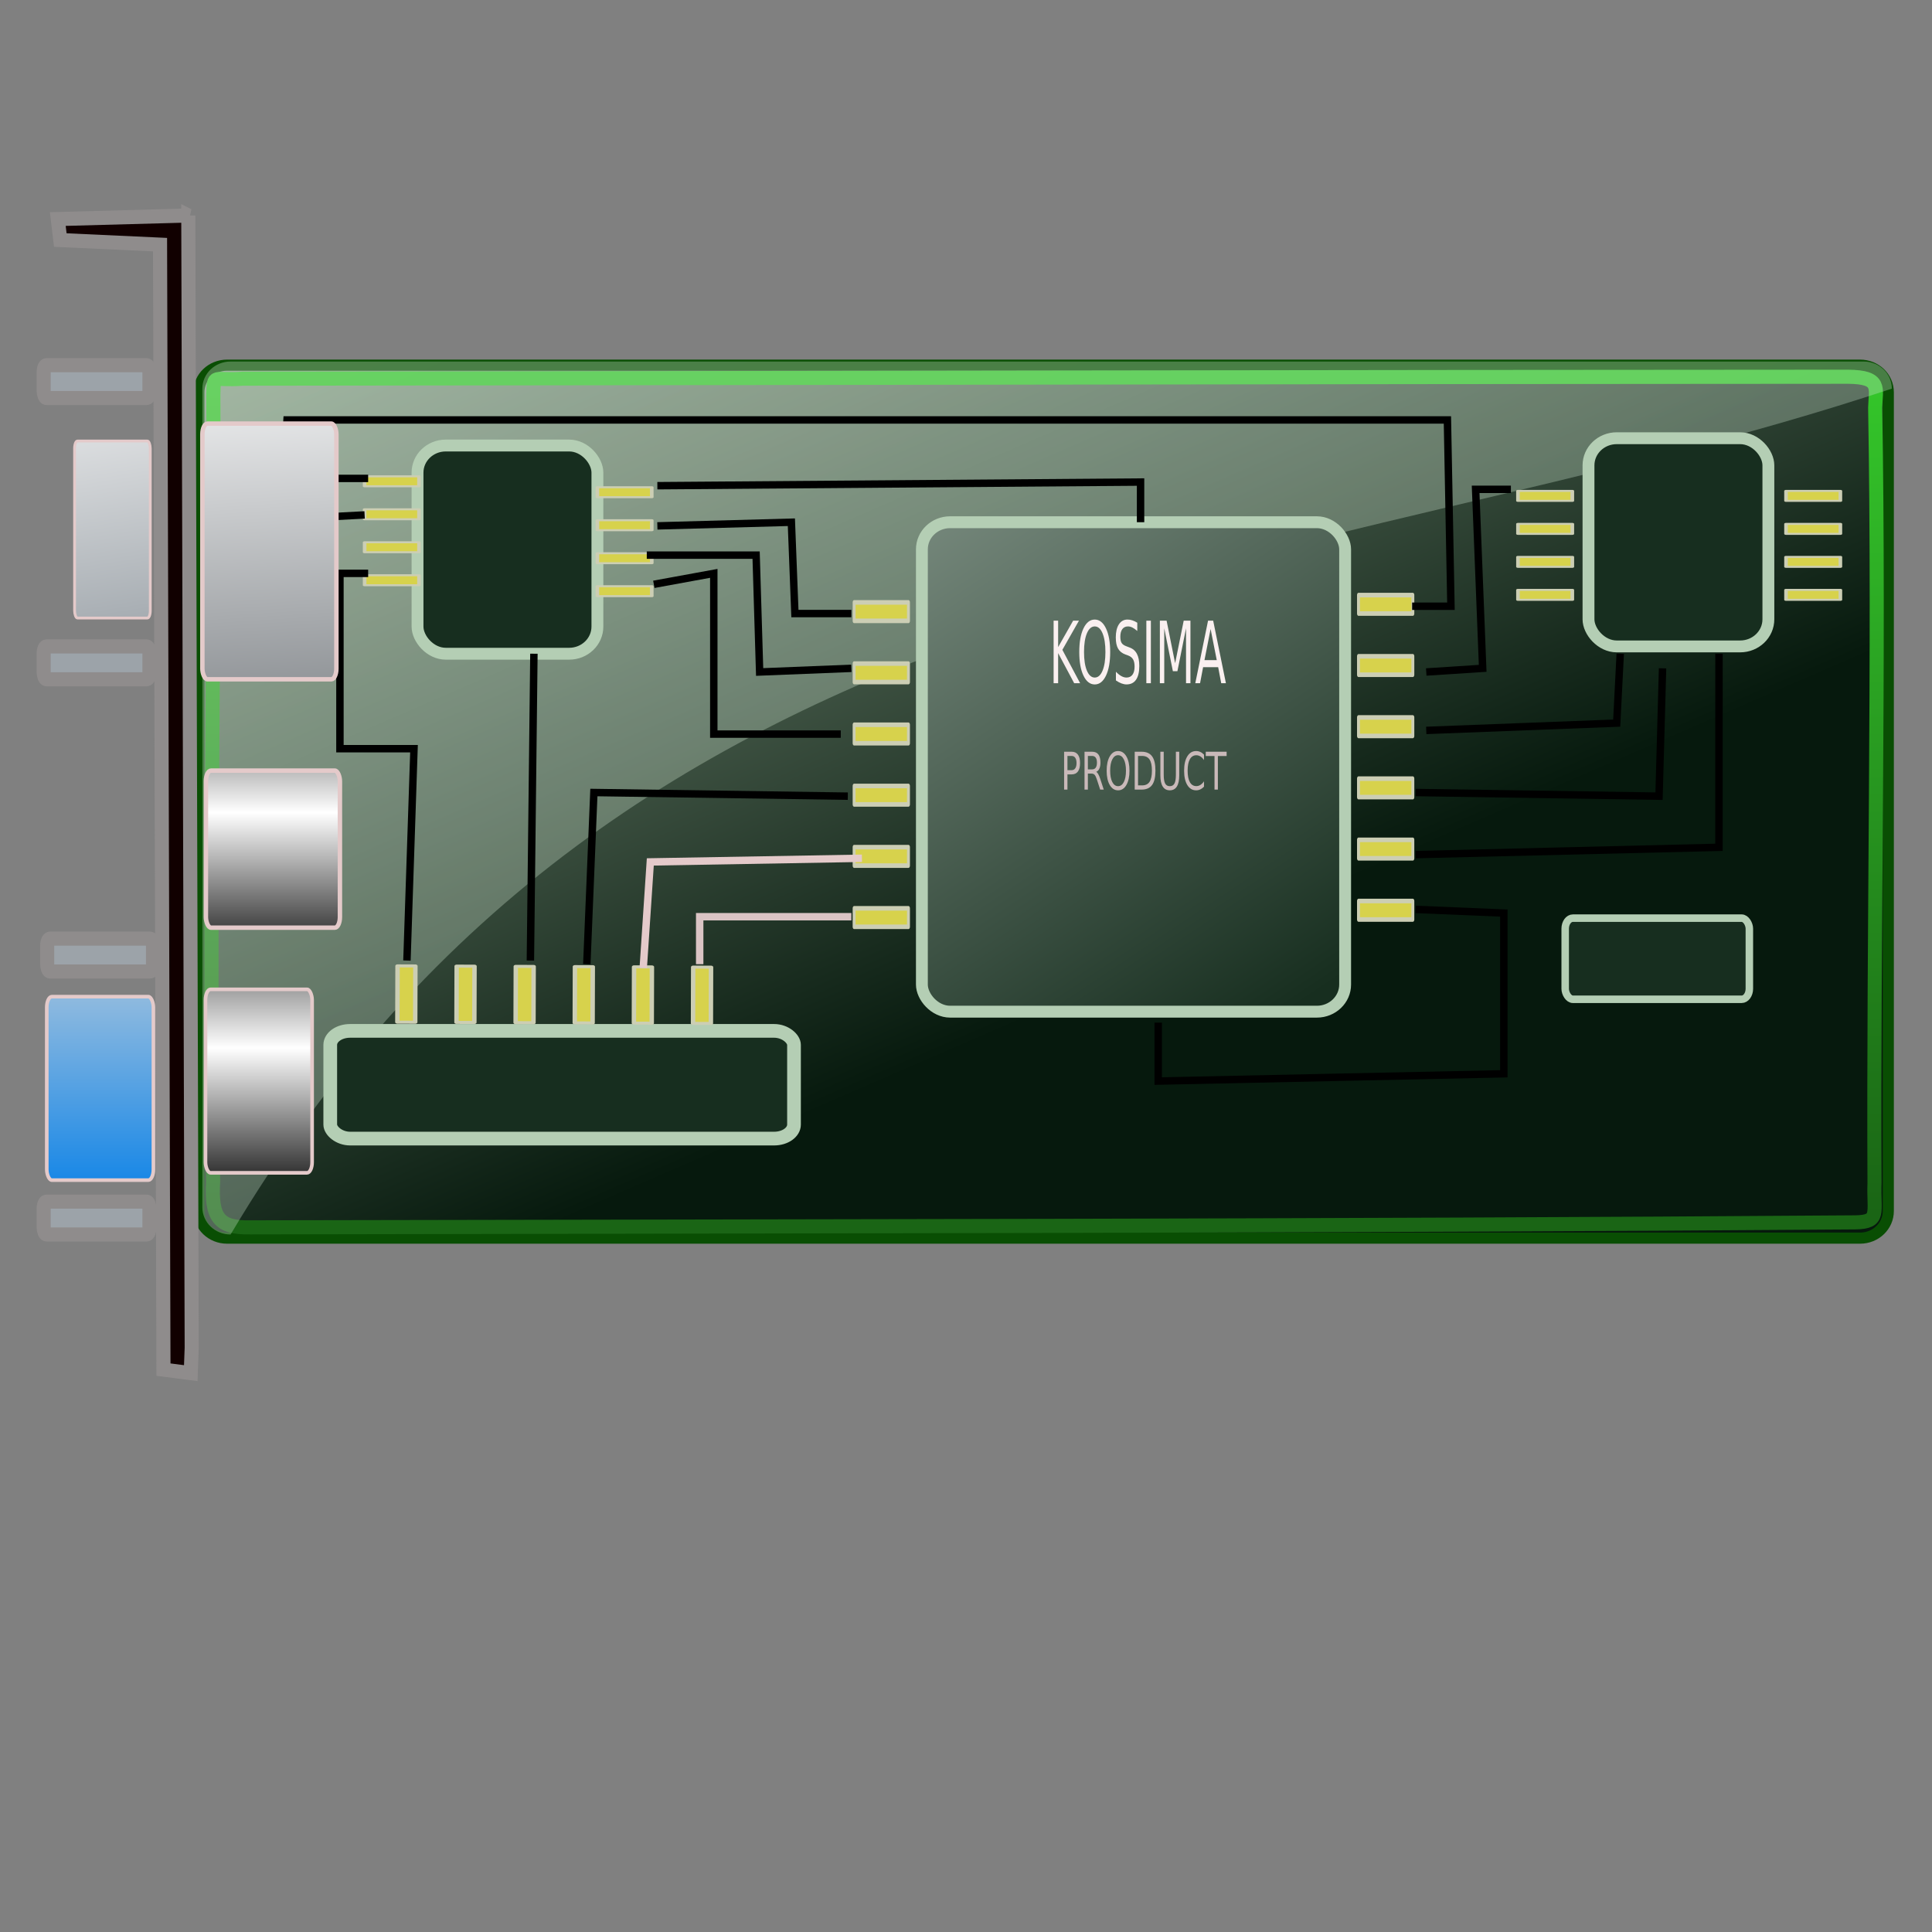 <?xml version="1.0" encoding="UTF-8" standalone="no"?>
<!-- Created with Inkscape (http://www.inkscape.org/) -->

<svg
   xmlns:dc="http://purl.org/dc/elements/1.1/"
   xmlns:cc="http://creativecommons.org/ns#"
   xmlns:rdf="http://www.w3.org/1999/02/22-rdf-syntax-ns#"
   xmlns:svg="http://www.w3.org/2000/svg"
   xmlns="http://www.w3.org/2000/svg"
   xmlns:xlink="http://www.w3.org/1999/xlink"
   xmlns:sodipodi="http://sodipodi.sourceforge.net/DTD/sodipodi-0.dtd"
   xmlns:inkscape="http://www.inkscape.org/namespaces/inkscape"
   id="svg2"
   sodipodi:version="0.32"
   inkscape:version="0.91 r13725"
   width="256"
   height="256"
   version="1.0"
   sodipodi:docname="system-config-soundcard.svg"
   inkscape:output_extension="org.inkscape.output.svg.inkscape">
  <rect width="100%" height="100%" fill="#808080" stroke="none"/>
  <defs
     id="defs5">
    <linearGradient
       inkscape:collect="always"
       id="linearGradient4346">
      <stop
         style="stop-color:#1a6515;stop-opacity:1"
         offset="0"
         id="stop4348" />
      <stop
         style="stop-color:#34c62a;stop-opacity:1"
         offset="1"
         id="stop4350" />
    </linearGradient>
    <inkscape:perspective
       sodipodi:type="inkscape:persp3d"
       inkscape:vp_x="0 : 128 : 1"
       inkscape:vp_y="0 : 1000 : 0"
       inkscape:vp_z="256 : 128 : 1"
       inkscape:persp3d-origin="128 : 85.333333 : 1"
       id="perspective120" />
    <linearGradient
       inkscape:collect="always"
       id="linearGradient2915">
      <stop
         style="stop-color:#027ee8;stop-opacity:1;"
         offset="0"
         id="stop2917" />
      <stop
         style="stop-color:#b0c8dd;stop-opacity:1"
         offset="1"
         id="stop2919" />
    </linearGradient>
    <linearGradient
       id="linearGradient2899">
      <stop
         style="stop-color:#000000;stop-opacity:1;"
         offset="0"
         id="stop2901" />
      <stop
         style="stop-color:#ffffff;stop-opacity:1;"
         offset="1"
         id="stop2903" />
    </linearGradient>
    <linearGradient
       inkscape:collect="always"
       id="linearGradient2891">
      <stop
         style="stop-color:#868a8e;stop-opacity:1"
         offset="0"
         id="stop2893" />
      <stop
         style="stop-color:#eaebec;stop-opacity:1"
         offset="1"
         id="stop2895" />
    </linearGradient>
    <linearGradient
       inkscape:collect="always"
       id="linearGradient2875">
      <stop
         style="stop-color:#172e1f;stop-opacity:1;"
         offset="0"
         id="stop2877" />
      <stop
         style="stop-color:#7c8e82;stop-opacity:1"
         offset="1"
         id="stop2879" />
    </linearGradient>
    <linearGradient
       inkscape:collect="always"
       id="linearGradient2856">
      <stop
         style="stop-color:#9ca3a9;stop-opacity:1"
         offset="0"
         id="stop2858" />
      <stop
         style="stop-color:#eaebec;stop-opacity:1"
         offset="1"
         id="stop2860" />
    </linearGradient>
    <linearGradient
       id="linearGradient2932">
      <stop
         style="stop-color:#c3e1c9;stop-opacity:1;"
         offset="0"
         id="stop2934" />
      <stop
         id="stop2938"
         offset="0"
         style="stop-color:#cfe7d2;stop-opacity:1;" />
      <stop
         style="stop-color:#dbeddc;stop-opacity:1"
         offset="1"
         id="stop2936" />
    </linearGradient>
    <linearGradient
       id="linearGradient2762">
      <stop
         style="stop-color:#06190d;stop-opacity:1;"
         offset="0"
         id="stop2764" />
      <stop
         style="stop-color:#9cb19b;stop-opacity:1;"
         offset="1"
         id="stop2766" />
    </linearGradient>
    <linearGradient
       inkscape:collect="always"
       xlink:href="#linearGradient2762"
       id="linearGradient2768"
       x1="328.574"
       y1="173.974"
       x2="274.405"
       y2="44.764"
       gradientUnits="userSpaceOnUse"
       gradientTransform="matrix(0.966,0,0,1,-259.671,-4.853)" />
    <linearGradient
       inkscape:collect="always"
       xlink:href="#linearGradient2932"
       id="linearGradient2782"
       gradientUnits="userSpaceOnUse"
       x1="328.574"
       y1="173.974"
       x2="274.405"
       y2="44.764"
       gradientTransform="matrix(0.966,0,0,1,-259.203,-5.337)" />
    <linearGradient
       inkscape:collect="always"
       xlink:href="#linearGradient2856"
       id="linearGradient2862"
       x1="284.31"
       y1="92.431"
       x2="278.929"
       y2="56.136"
       gradientUnits="userSpaceOnUse"
       gradientTransform="matrix(0.966,0,0,1,-259.671,-4.853)" />
    <linearGradient
       inkscape:collect="always"
       xlink:href="#linearGradient2875"
       id="linearGradient2881"
       x1="438.126"
       y1="143.728"
       x2="390.365"
       y2="69.686"
       gradientUnits="userSpaceOnUse"
       gradientTransform="matrix(0.966,0,0,1,-259.671,-4.853)" />
    <linearGradient
       inkscape:collect="always"
       xlink:href="#linearGradient2891"
       id="linearGradient2897"
       x1="305.845"
       y1="101.142"
       x2="303.241"
       y2="57.588"
       gradientUnits="userSpaceOnUse"
       gradientTransform="matrix(0.966,0,0,1,-259.671,-4.853)" />
    <linearGradient
       inkscape:collect="always"
       xlink:href="#linearGradient2899"
       id="linearGradient2905"
       x1="306.329"
       y1="133.323"
       x2="306.329"
       y2="112.513"
       gradientUnits="userSpaceOnUse"
       gradientTransform="matrix(0.966,0,0,1,-259.671,-4.853)"
       spreadMethod="reflect" />
    <linearGradient
       inkscape:collect="always"
       xlink:href="#linearGradient2899"
       id="linearGradient2913"
       x1="304.393"
       y1="164.537"
       x2="304.393"
       y2="143.726"
       gradientUnits="userSpaceOnUse"
       gradientTransform="matrix(0.966,0,0,1,-259.671,-4.853)"
       spreadMethod="reflect" />
    <linearGradient
       inkscape:collect="always"
       xlink:href="#linearGradient2915"
       id="linearGradient2921"
       x1="282.616"
       y1="165.989"
       x2="282.616"
       y2="130.178"
       gradientUnits="userSpaceOnUse"
       gradientTransform="matrix(0.966,0,0,1,-259.671,-4.853)" />
    <linearGradient
       y2="-7.475"
       x2="16.093"
       y1="-7.475"
       x1="13.515"
       spreadMethod="reflect"
       gradientUnits="userSpaceOnUse"
       id="linearGradient3290"
       xlink:href="#linearGradient3578"
       inkscape:collect="always" />
    <linearGradient
       gradientTransform="matrix(0.458,0,0,0.458,12.358,81.059)"
       y2="50.574"
       x2="215.891"
       y1="113.364"
       x1="155.814"
       spreadMethod="reflect"
       gradientUnits="userSpaceOnUse"
       id="linearGradient3403"
       xlink:href="#linearGradient3369"
       inkscape:collect="always" />
    <linearGradient
       y2="78.618"
       x2="-79.283"
       y1="145.672"
       x1="-81.182"
       gradientUnits="userSpaceOnUse"
       id="linearGradient3397"
       xlink:href="#linearGradient3387"
       inkscape:collect="always" />
    <linearGradient
       gradientUnits="userSpaceOnUse"
       y2="78.618"
       x2="-79.283"
       y1="145.672"
       x1="-81.182"
       id="linearGradient3393"
       xlink:href="#linearGradient3387"
       inkscape:collect="always" />
    <linearGradient
       spreadMethod="reflect"
       gradientUnits="userSpaceOnUse"
       y2="50.574"
       x2="215.891"
       y1="113.364"
       x1="155.814"
       id="linearGradient3375"
       xlink:href="#linearGradient3369"
       inkscape:collect="always" />
    <linearGradient
       y2="-7.475"
       x2="16.093"
       y1="-7.475"
       x1="13.515"
       spreadMethod="reflect"
       gradientUnits="userSpaceOnUse"
       id="linearGradient2595"
       xlink:href="#linearGradient3578"
       inkscape:collect="always" />
    <linearGradient
       y2="-7.475"
       x2="16.093"
       y1="-7.475"
       x1="13.515"
       spreadMethod="reflect"
       gradientUnits="userSpaceOnUse"
       id="linearGradient2593"
       xlink:href="#linearGradient3578"
       inkscape:collect="always" />
    <linearGradient
       y2="-7.475"
       x2="16.093"
       y1="-7.475"
       x1="13.515"
       spreadMethod="reflect"
       gradientUnits="userSpaceOnUse"
       id="linearGradient2591"
       xlink:href="#linearGradient3578"
       inkscape:collect="always" />
    <linearGradient
       y2="-7.475"
       x2="16.093"
       y1="-7.475"
       x1="13.515"
       spreadMethod="reflect"
       gradientUnits="userSpaceOnUse"
       id="linearGradient2589"
       xlink:href="#linearGradient3578"
       inkscape:collect="always" />
    <linearGradient
       y2="-7.475"
       x2="16.093"
       y1="-7.475"
       x1="13.515"
       spreadMethod="reflect"
       gradientUnits="userSpaceOnUse"
       id="linearGradient2587"
       xlink:href="#linearGradient3578"
       inkscape:collect="always" />
    <linearGradient
       y2="-7.475"
       x2="16.093"
       y1="-7.475"
       x1="13.515"
       spreadMethod="reflect"
       gradientUnits="userSpaceOnUse"
       id="linearGradient2585"
       xlink:href="#linearGradient3578"
       inkscape:collect="always" />
    <linearGradient
       y2="-7.475"
       x2="16.093"
       y1="-7.475"
       x1="13.515"
       spreadMethod="reflect"
       gradientUnits="userSpaceOnUse"
       id="linearGradient2583"
       xlink:href="#linearGradient3578"
       inkscape:collect="always" />
    <linearGradient
       y2="-7.475"
       x2="16.093"
       y1="-7.475"
       x1="13.515"
       spreadMethod="reflect"
       gradientUnits="userSpaceOnUse"
       id="linearGradient2581"
       xlink:href="#linearGradient3578"
       inkscape:collect="always" />
    <linearGradient
       y2="-7.475"
       x2="16.093"
       y1="-7.475"
       x1="13.515"
       spreadMethod="reflect"
       gradientUnits="userSpaceOnUse"
       id="linearGradient2579"
       xlink:href="#linearGradient3578"
       inkscape:collect="always" />
    <linearGradient
       y2="-7.475"
       x2="16.093"
       y1="-7.475"
       x1="13.515"
       spreadMethod="reflect"
       gradientUnits="userSpaceOnUse"
       id="linearGradient2577"
       xlink:href="#linearGradient3578"
       inkscape:collect="always" />
    <linearGradient
       y2="-7.475"
       x2="16.093"
       y1="-7.475"
       x1="13.515"
       spreadMethod="reflect"
       gradientUnits="userSpaceOnUse"
       id="linearGradient2575"
       xlink:href="#linearGradient3578"
       inkscape:collect="always" />
    <linearGradient
       y2="-7.475"
       x2="16.093"
       y1="-7.475"
       x1="13.515"
       spreadMethod="reflect"
       gradientUnits="userSpaceOnUse"
       id="linearGradient2573"
       xlink:href="#linearGradient3578"
       inkscape:collect="always" />
    <linearGradient
       y2="-7.475"
       x2="16.093"
       y1="-7.475"
       x1="13.515"
       spreadMethod="reflect"
       gradientUnits="userSpaceOnUse"
       id="linearGradient2571"
       xlink:href="#linearGradient3578"
       inkscape:collect="always" />
    <linearGradient
       y2="-7.475"
       x2="16.093"
       y1="-7.475"
       x1="13.515"
       spreadMethod="reflect"
       gradientUnits="userSpaceOnUse"
       id="linearGradient2569"
       xlink:href="#linearGradient3578"
       inkscape:collect="always" />
    <linearGradient
       y2="-7.475"
       x2="16.093"
       y1="-7.475"
       x1="13.515"
       spreadMethod="reflect"
       gradientUnits="userSpaceOnUse"
       id="linearGradient2567"
       xlink:href="#linearGradient3578"
       inkscape:collect="always" />
    <linearGradient
       y2="-7.475"
       x2="16.093"
       y1="-7.475"
       x1="13.515"
       spreadMethod="reflect"
       gradientUnits="userSpaceOnUse"
       id="linearGradient2565"
       xlink:href="#linearGradient3578"
       inkscape:collect="always" />
    <linearGradient
       y2="-7.475"
       x2="16.093"
       y1="-7.475"
       x1="13.515"
       spreadMethod="reflect"
       gradientUnits="userSpaceOnUse"
       id="linearGradient2563"
       xlink:href="#linearGradient3578"
       inkscape:collect="always" />
    <linearGradient
       y2="-7.475"
       x2="16.093"
       y1="-7.475"
       x1="13.515"
       spreadMethod="reflect"
       gradientUnits="userSpaceOnUse"
       id="linearGradient2561"
       xlink:href="#linearGradient3578"
       inkscape:collect="always" />
    <linearGradient
       y2="-7.475"
       x2="16.093"
       y1="-7.475"
       x1="13.515"
       spreadMethod="reflect"
       gradientUnits="userSpaceOnUse"
       id="linearGradient2559"
       xlink:href="#linearGradient3578"
       inkscape:collect="always" />
    <linearGradient
       y2="-7.475"
       x2="16.093"
       y1="-7.475"
       x1="13.515"
       spreadMethod="reflect"
       gradientUnits="userSpaceOnUse"
       id="linearGradient2557"
       xlink:href="#linearGradient3578"
       inkscape:collect="always" />
    <linearGradient
       y2="-7.475"
       x2="16.093"
       y1="-7.475"
       x1="13.515"
       spreadMethod="reflect"
       gradientUnits="userSpaceOnUse"
       id="linearGradient2555"
       xlink:href="#linearGradient3578"
       inkscape:collect="always" />
    <linearGradient
       y2="-7.475"
       x2="16.093"
       y1="-7.475"
       x1="13.515"
       spreadMethod="reflect"
       gradientUnits="userSpaceOnUse"
       id="linearGradient2553"
       xlink:href="#linearGradient3578"
       inkscape:collect="always" />
    <linearGradient
       y2="-7.475"
       x2="16.093"
       y1="-7.475"
       x1="13.515"
       spreadMethod="reflect"
       gradientUnits="userSpaceOnUse"
       id="linearGradient2551"
       xlink:href="#linearGradient3578"
       inkscape:collect="always" />
    <linearGradient
       y2="-7.475"
       x2="16.093"
       y1="-2.21"
       x1="15.65"
       spreadMethod="reflect"
       gradientUnits="userSpaceOnUse"
       id="linearGradient3610"
       xlink:href="#linearGradient3578"
       inkscape:collect="always" />
    <linearGradient
       y2="-7.475"
       x2="16.093"
       y1="-6.409"
       x1="10.621"
       spreadMethod="reflect"
       gradientUnits="userSpaceOnUse"
       id="linearGradient3608"
       xlink:href="#linearGradient3578"
       inkscape:collect="always" />
    <linearGradient
       y2="-1.513"
       x2="9.718"
       y1="-5.887"
       x1="11.187"
       spreadMethod="reflect"
       gradientUnits="userSpaceOnUse"
       id="linearGradient3606"
       xlink:href="#linearGradient3578"
       inkscape:collect="always" />
    <linearGradient
       y2="-4.516"
       x2="12.916"
       y1="-3.754"
       x1="7.771"
       spreadMethod="reflect"
       gradientUnits="userSpaceOnUse"
       id="linearGradient3604"
       xlink:href="#linearGradient3578"
       inkscape:collect="always" />
    <linearGradient
       y2="-3.733"
       x2="14.94"
       y1="-2.275"
       x1="17.083"
       spreadMethod="reflect"
       gradientUnits="userSpaceOnUse"
       id="linearGradient3602"
       xlink:href="#linearGradient3578"
       inkscape:collect="always" />
    <linearGradient
       y2="-1.992"
       x2="17.377"
       y1="-6.256"
       x1="15.582"
       spreadMethod="reflect"
       gradientUnits="userSpaceOnUse"
       id="linearGradient3600"
       xlink:href="#linearGradient3578"
       inkscape:collect="always" />
    <linearGradient
       y2="-7.475"
       x2="16.093"
       y1="-10.978"
       x1="16.691"
       spreadMethod="reflect"
       gradientUnits="userSpaceOnUse"
       id="linearGradient3598"
       xlink:href="#linearGradient3578"
       inkscape:collect="always" />
    <linearGradient
       y2="-11.199"
       x2="11.132"
       y1="-11.391"
       x1="16.387"
       spreadMethod="reflect"
       gradientUnits="userSpaceOnUse"
       id="linearGradient3596"
       xlink:href="#linearGradient3578"
       inkscape:collect="always" />
    <linearGradient
       y2="-2.688"
       x2="8.696"
       y1="-11.587"
       x1="12.035"
       spreadMethod="reflect"
       gradientUnits="userSpaceOnUse"
       id="linearGradient3594"
       xlink:href="#linearGradient3578"
       inkscape:collect="always" />
    <linearGradient
       y2="-5.778"
       x2="11.372"
       y1="-10.151"
       x1="12.906"
       spreadMethod="reflect"
       gradientUnits="userSpaceOnUse"
       id="linearGradient3592"
       xlink:href="#linearGradient3578"
       inkscape:collect="always" />
    <linearGradient
       y2="-6.953"
       x2="17.747"
       y1="-5.908"
       x1="16.387"
       spreadMethod="reflect"
       gradientUnits="userSpaceOnUse"
       id="linearGradient3590"
       xlink:href="#linearGradient3578"
       inkscape:collect="always" />
    <linearGradient
       y2="-8.019"
       x2="17.075"
       y1="-7.475"
       x1="13.515"
       spreadMethod="reflect"
       gradientUnits="userSpaceOnUse"
       id="linearGradient3588"
       xlink:href="#linearGradient3578"
       inkscape:collect="always" />
    <linearGradient
       y2="-6.583"
       x2="18.617"
       y1="-5.212"
       x1="16.909"
       spreadMethod="reflect"
       gradientUnits="userSpaceOnUse"
       id="linearGradient3586"
       xlink:href="#linearGradient3578"
       inkscape:collect="always" />
    <linearGradient
       spreadMethod="reflect"
       gradientUnits="userSpaceOnUse"
       y2="-7.475"
       x2="16.093"
       y1="-7.475"
       x1="13.515"
       id="linearGradient3584"
       xlink:href="#linearGradient3578"
       inkscape:collect="always" />
    <inkscape:perspective
       sodipodi:type="inkscape:persp3d"
       inkscape:vp_x="0 : 128 : 1"
       inkscape:vp_y="0 : 1000 : 0"
       inkscape:vp_z="256 : 128 : 1"
       inkscape:persp3d-origin="128 : 85.333333 : 1"
       id="perspective2503" />
    <linearGradient
       id="linearGradient3578">
      <stop
         id="stop3580"
         offset="0"
         style="stop-color:#000000;stop-opacity:1;" />
      <stop
         id="stop3582"
         offset="1"
         style="stop-color:#fffcfc;stop-opacity:1;" />
    </linearGradient>
    <linearGradient
       id="linearGradient3369"
       inkscape:collect="always">
      <stop
         id="stop3371"
         offset="0"
         style="stop-color:#6465df;stop-opacity:1" />
      <stop
         id="stop3373"
         offset="1"
         style="stop-color:#ffffff;stop-opacity:1" />
    </linearGradient>
    <linearGradient
       id="linearGradient3387"
       inkscape:collect="always">
      <stop
         id="stop3389"
         offset="0"
         style="stop-color:#000000;stop-opacity:1;" />
      <stop
         id="stop3391"
         offset="1"
         style="stop-color:#ffffff;stop-opacity:1" />
    </linearGradient>
    <linearGradient
       inkscape:collect="always"
       xlink:href="#linearGradient4346"
       id="linearGradient4352"
       x1="133.04"
       y1="160.751"
       x2="133.04"
       y2="49.827"
       gradientUnits="userSpaceOnUse" />
  </defs>
  <sodipodi:namedview
     inkscape:window-height="1056"
     inkscape:window-width="1920"
     inkscape:pageshadow="2"
     inkscape:pageopacity="0.0"
     guidetolerance="10.0"
     gridtolerance="10.0"
     objecttolerance="10.0"
     borderopacity="1.0"
     bordercolor="#666666"
     pagecolor="#ffffff"
     id="base"
     showguides="true"
     inkscape:guide-bbox="true"
     inkscape:zoom="3.5429688"
     inkscape:cx="128"
     inkscape:cy="128"
     inkscape:window-x="0"
     inkscape:window-y="0"
     inkscape:current-layer="svg2"
     showgrid="false"
     inkscape:window-maximized="1" />
  <g
     id="g4446">
    <path
       id="rect1873"
       d="m 30.087,48.386 216.383,0 c 2.071,0 3.739,1.603 3.739,3.593 l 0,108.488 c 0,1.991 -1.667,3.593 -3.739,3.593 l -216.383,0 c -2.071,0 -3.739,-1.603 -3.739,-3.593 l 0,-108.488 c 0,-1.991 1.668,-3.593 3.739,-3.593 z"
       style="fill:url(#linearGradient2768);fill-opacity:1;fill-rule:evenodd;stroke:#094e03;stroke-width:1.474;stroke-linecap:round;stroke-linejoin:round;stroke-miterlimit:4;stroke-dasharray:none;stroke-opacity:1"
       inkscape:connector-curvature="0" />
    <path
       sodipodi:nodetypes="ccccccccc"
       id="path2770"
       d="m 32.158,50.178 c -3.887,0.321 -3.823,-0.837 -3.889,2.171 0.166,33.336 -0.597,71.003 -0.027,104.187 -0.281,4.822 0.754,6.178 4.88,6.094 68.194,-0.147 144.613,-0.15 212.752,-0.662 3.331,-0.063 2.356,-1.284 2.51,-5.226 -0.167,-32.68 0.657,-70.157 0.086,-102.735 0.066,-2.584 0.888,-4.045 -3.607,-4.087 -68.285,0.021 -144.424,0.184 -212.706,0.257 z"
       style="fill:none;fill-opacity:1;fill-rule:evenodd;stroke:url(#linearGradient4352);stroke-width:1.867;stroke-linecap:round;stroke-linejoin:round;stroke-miterlimit:4;stroke-dasharray:none;stroke-opacity:1"
       inkscape:connector-curvature="0" />
    <path
       sodipodi:nodetypes="ccccccc"
       style="opacity:0.316;fill:url(#linearGradient2782);fill-opacity:1;fill-rule:evenodd;stroke:#12a107;stroke-width:0;stroke-linecap:round;stroke-linejoin:round;stroke-miterlimit:4;stroke-dasharray:none;stroke-opacity:1"
       d="m 30.554,47.902 216.383,0 c 2.071,0 3.739,1.603 3.739,3.593 C 172.719,77.42 83.283,74.708 30.554,163.577 c -2.071,0 -3.739,-1.603 -3.739,-3.593 l 0,-108.488 c 0,-1.991 1.668,-3.593 3.739,-3.593 z"
       id="path2774"
       inkscape:connector-curvature="0" />
    <rect
       ry="3.593"
       rx="3.739"
       y="59.034"
       x="55.324"
       height="27.588"
       width="23.835"
       id="rect2784"
       style="opacity:1;fill:#172e1f;fill-opacity:1;fill-rule:evenodd;stroke:#b4ceb4;stroke-width:1.572;stroke-linecap:round;stroke-linejoin:round;stroke-miterlimit:4;stroke-dasharray:none;stroke-opacity:1" />
    <rect
       ry="3.593"
       rx="3.739"
       y="58.066"
       x="210.484"
       height="27.588"
       width="23.835"
       id="rect2788"
       style="opacity:1;fill:#172e1f;fill-opacity:1;fill-rule:evenodd;stroke:#b4ceb4;stroke-width:1.572;stroke-linecap:round;stroke-linejoin:round;stroke-miterlimit:4;stroke-dasharray:none;stroke-opacity:1" />
    <rect
       ry="3.593"
       rx="3.739"
       y="69.198"
       x="122.155"
       height="64.855"
       width="56.082"
       id="rect2790"
       style="opacity:1;fill:url(#linearGradient2881);fill-opacity:1;fill-rule:evenodd;stroke:#b4ceb4;stroke-width:1.572;stroke-linecap:round;stroke-linejoin:round;stroke-miterlimit:4;stroke-dasharray:none;stroke-opacity:1" />
    <rect
       style="opacity:1;fill:#172e1f;fill-opacity:1;fill-rule:evenodd;stroke:#b4ceb4;stroke-width:1.816;stroke-linecap:round;stroke-linejoin:round;stroke-miterlimit:4;stroke-dasharray:none;stroke-opacity:1"
       id="rect2792"
       width="61.451"
       height="14.272"
       x="43.759"
       y="136.597"
       rx="2.629"
       ry="1.859" />
    <g
       transform="matrix(0.647,0,0,1.011,-140.751,-4.822)"
       id="g2818">
      <rect
         style="opacity:1;fill:#d7d24c;fill-opacity:1;fill-rule:evenodd;stroke:#ccceb4;stroke-width:0.6;stroke-linecap:round;stroke-linejoin:round;stroke-miterlimit:4;stroke-dasharray:none;stroke-opacity:1"
         id="rect2794"
         width="11.13"
         height="2.42"
         x="392.469"
         y="83.72" />
      <rect
         y="91.74"
         x="392.469"
         height="2.42"
         width="11.13"
         id="rect2796"
         style="opacity:1;fill:#d7d24c;fill-opacity:1;fill-rule:evenodd;stroke:#ccceb4;stroke-width:0.6;stroke-linecap:round;stroke-linejoin:round;stroke-miterlimit:4;stroke-dasharray:none;stroke-opacity:1" />
      <rect
         style="opacity:1;fill:#d7d24c;fill-opacity:1;fill-rule:evenodd;stroke:#ccceb4;stroke-width:0.6;stroke-linecap:round;stroke-linejoin:round;stroke-miterlimit:4;stroke-dasharray:none;stroke-opacity:1"
         id="rect2798"
         width="11.13"
         height="2.42"
         x="392.469"
         y="99.759" />
      <rect
         y="107.779"
         x="392.469"
         height="2.42"
         width="11.13"
         id="rect2800"
         style="opacity:1;fill:#d7d24c;fill-opacity:1;fill-rule:evenodd;stroke:#ccceb4;stroke-width:0.6;stroke-linecap:round;stroke-linejoin:round;stroke-miterlimit:4;stroke-dasharray:none;stroke-opacity:1" />
      <rect
         style="opacity:1;fill:#d7d24c;fill-opacity:1;fill-rule:evenodd;stroke:#ccceb4;stroke-width:0.6;stroke-linecap:round;stroke-linejoin:round;stroke-miterlimit:4;stroke-dasharray:none;stroke-opacity:1"
         id="rect2802"
         width="11.13"
         height="2.42"
         x="392.469"
         y="115.799" />
      <rect
         y="123.818"
         x="392.469"
         height="2.42"
         width="11.13"
         id="rect2804"
         style="opacity:1;fill:#d7d24c;fill-opacity:1;fill-rule:evenodd;stroke:#ccceb4;stroke-width:0.6;stroke-linecap:round;stroke-linejoin:round;stroke-miterlimit:4;stroke-dasharray:none;stroke-opacity:1" />
    </g>
    <g
       id="g2826"
       transform="matrix(0.647,0,0,1.011,-73.92,-5.79)">
      <rect
         y="83.72"
         x="392.469"
         height="2.42"
         width="11.13"
         id="rect2828"
         style="opacity:1;fill:#d7d24c;fill-opacity:1;fill-rule:evenodd;stroke:#ccceb4;stroke-width:0.6;stroke-linecap:round;stroke-linejoin:round;stroke-miterlimit:4;stroke-dasharray:none;stroke-opacity:1" />
      <rect
         style="opacity:1;fill:#d7d24c;fill-opacity:1;fill-rule:evenodd;stroke:#ccceb4;stroke-width:0.6;stroke-linecap:round;stroke-linejoin:round;stroke-miterlimit:4;stroke-dasharray:none;stroke-opacity:1"
         id="rect2830"
         width="11.13"
         height="2.42"
         x="392.469"
         y="91.74" />
      <rect
         y="99.759"
         x="392.469"
         height="2.42"
         width="11.13"
         id="rect2832"
         style="opacity:1;fill:#d7d24c;fill-opacity:1;fill-rule:evenodd;stroke:#ccceb4;stroke-width:0.6;stroke-linecap:round;stroke-linejoin:round;stroke-miterlimit:4;stroke-dasharray:none;stroke-opacity:1" />
      <rect
         style="opacity:1;fill:#d7d24c;fill-opacity:1;fill-rule:evenodd;stroke:#ccceb4;stroke-width:0.6;stroke-linecap:round;stroke-linejoin:round;stroke-miterlimit:4;stroke-dasharray:none;stroke-opacity:1"
         id="rect2834"
         width="11.13"
         height="2.42"
         x="392.469"
         y="107.779" />
      <rect
         y="115.799"
         x="392.469"
         height="2.42"
         width="11.13"
         id="rect2836"
         style="opacity:1;fill:#d7d24c;fill-opacity:1;fill-rule:evenodd;stroke:#ccceb4;stroke-width:0.6;stroke-linecap:round;stroke-linejoin:round;stroke-miterlimit:4;stroke-dasharray:none;stroke-opacity:1" />
      <rect
         style="opacity:1;fill:#d7d24c;fill-opacity:1;fill-rule:evenodd;stroke:#ccceb4;stroke-width:0.6;stroke-linecap:round;stroke-linejoin:round;stroke-miterlimit:4;stroke-dasharray:none;stroke-opacity:1"
         id="rect2838"
         width="11.13"
         height="2.42"
         x="392.469"
         y="123.818" />
    </g>
    <g
       transform="matrix(0.966,0,0,0.539,-273.224,-44.864)"
       id="g2860">
      <rect
         y="203.02"
         x="364.786"
         height="2.447"
         width="7.457"
         id="rect2846"
         style="fill:#d7d24c;fill-opacity:1;fill-rule:evenodd;stroke:#ccceb4;stroke-width:0.494;stroke-linecap:round;stroke-linejoin:round;stroke-miterlimit:4;stroke-dasharray:none;stroke-opacity:1" />
      <rect
         style="fill:#d7d24c;fill-opacity:1;fill-rule:evenodd;stroke:#ccceb4;stroke-width:0.494;stroke-linecap:round;stroke-linejoin:round;stroke-miterlimit:4;stroke-dasharray:none;stroke-opacity:1"
         id="rect2848"
         width="7.457"
         height="2.447"
         x="364.786"
         y="211.13" />
      <rect
         y="219.24"
         x="364.786"
         height="2.447"
         width="7.457"
         id="rect2850"
         style="fill:#d7d24c;fill-opacity:1;fill-rule:evenodd;stroke:#ccceb4;stroke-width:0.494;stroke-linecap:round;stroke-linejoin:round;stroke-miterlimit:4;stroke-dasharray:none;stroke-opacity:1" />
      <rect
         style="fill:#d7d24c;fill-opacity:1;fill-rule:evenodd;stroke:#ccceb4;stroke-width:0.494;stroke-linecap:round;stroke-linejoin:round;stroke-miterlimit:4;stroke-dasharray:none;stroke-opacity:1"
         id="rect2852"
         width="7.457"
         height="2.447"
         x="364.786"
         y="227.349" />
    </g>
    <g
       id="g2866"
       transform="matrix(0.966,0,0,0.539,-304.069,-46.315)">
      <rect
         style="fill:#d7d24c;fill-opacity:1;fill-rule:evenodd;stroke:#ccceb4;stroke-width:0.494;stroke-linecap:round;stroke-linejoin:round;stroke-miterlimit:4;stroke-dasharray:none;stroke-opacity:1"
         id="rect2868"
         width="7.457"
         height="2.447"
         x="364.786"
         y="203.02" />
      <rect
         y="211.13"
         x="364.786"
         height="2.447"
         width="7.457"
         id="rect2870"
         style="fill:#d7d24c;fill-opacity:1;fill-rule:evenodd;stroke:#ccceb4;stroke-width:0.494;stroke-linecap:round;stroke-linejoin:round;stroke-miterlimit:4;stroke-dasharray:none;stroke-opacity:1" />
      <rect
         style="fill:#d7d24c;fill-opacity:1;fill-rule:evenodd;stroke:#ccceb4;stroke-width:0.494;stroke-linecap:round;stroke-linejoin:round;stroke-miterlimit:4;stroke-dasharray:none;stroke-opacity:1"
         id="rect2872"
         width="7.457"
         height="2.447"
         x="364.786"
         y="219.24" />
      <rect
         y="227.349"
         x="364.786"
         height="2.447"
         width="7.457"
         id="rect2874"
         style="fill:#d7d24c;fill-opacity:1;fill-rule:evenodd;stroke:#ccceb4;stroke-width:0.494;stroke-linecap:round;stroke-linejoin:round;stroke-miterlimit:4;stroke-dasharray:none;stroke-opacity:1" />
    </g>
    <g
       transform="matrix(0.966,0,0,0.539,-151.245,-44.38)"
       id="g2876">
      <rect
         y="203.02"
         x="364.786"
         height="2.447"
         width="7.457"
         id="rect2878"
         style="fill:#d7d24c;fill-opacity:1;fill-rule:evenodd;stroke:#ccceb4;stroke-width:0.494;stroke-linecap:round;stroke-linejoin:round;stroke-miterlimit:4;stroke-dasharray:none;stroke-opacity:1" />
      <rect
         style="fill:#d7d24c;fill-opacity:1;fill-rule:evenodd;stroke:#ccceb4;stroke-width:0.494;stroke-linecap:round;stroke-linejoin:round;stroke-miterlimit:4;stroke-dasharray:none;stroke-opacity:1"
         id="rect2880"
         width="7.457"
         height="2.447"
         x="364.786"
         y="211.13" />
      <rect
         y="219.24"
         x="364.786"
         height="2.447"
         width="7.457"
         id="rect2882"
         style="fill:#d7d24c;fill-opacity:1;fill-rule:evenodd;stroke:#ccceb4;stroke-width:0.494;stroke-linecap:round;stroke-linejoin:round;stroke-miterlimit:4;stroke-dasharray:none;stroke-opacity:1" />
      <rect
         style="fill:#d7d24c;fill-opacity:1;fill-rule:evenodd;stroke:#ccceb4;stroke-width:0.494;stroke-linecap:round;stroke-linejoin:round;stroke-miterlimit:4;stroke-dasharray:none;stroke-opacity:1"
         id="rect2884"
         width="7.457"
         height="2.447"
         x="364.786"
         y="227.349" />
    </g>
    <g
       id="g2886"
       transform="matrix(0.966,0,0,0.539,-115.727,-44.38)">
      <rect
         style="fill:#d7d24c;fill-opacity:1;fill-rule:evenodd;stroke:#ccceb4;stroke-width:0.494;stroke-linecap:round;stroke-linejoin:round;stroke-miterlimit:4;stroke-dasharray:none;stroke-opacity:1"
         id="rect2888"
         width="7.457"
         height="2.447"
         x="364.786"
         y="203.02" />
      <rect
         y="211.13"
         x="364.786"
         height="2.447"
         width="7.457"
         id="rect2890"
         style="fill:#d7d24c;fill-opacity:1;fill-rule:evenodd;stroke:#ccceb4;stroke-width:0.494;stroke-linecap:round;stroke-linejoin:round;stroke-miterlimit:4;stroke-dasharray:none;stroke-opacity:1" />
      <rect
         style="fill:#d7d24c;fill-opacity:1;fill-rule:evenodd;stroke:#ccceb4;stroke-width:0.494;stroke-linecap:round;stroke-linejoin:round;stroke-miterlimit:4;stroke-dasharray:none;stroke-opacity:1"
         id="rect2892"
         width="7.457"
         height="2.447"
         x="364.786"
         y="219.24" />
      <rect
         y="227.349"
         x="364.786"
         height="2.447"
         width="7.457"
         id="rect2894"
         style="fill:#d7d24c;fill-opacity:1;fill-rule:evenodd;stroke:#ccceb4;stroke-width:0.494;stroke-linecap:round;stroke-linejoin:round;stroke-miterlimit:4;stroke-dasharray:none;stroke-opacity:1" />
    </g>
    <g
       id="g2914"
       transform="matrix(-0.002,0.67,-0.977,-0.004,176.796,-134.465)">
      <rect
         y="83.72"
         x="392.469"
         height="2.42"
         width="11.13"
         id="rect2916"
         style="opacity:1;fill:#d7d24c;fill-opacity:1;fill-rule:evenodd;stroke:#ccceb4;stroke-width:0.6;stroke-linecap:round;stroke-linejoin:round;stroke-miterlimit:4;stroke-dasharray:none;stroke-opacity:1" />
      <rect
         style="opacity:1;fill:#d7d24c;fill-opacity:1;fill-rule:evenodd;stroke:#ccceb4;stroke-width:0.6;stroke-linecap:round;stroke-linejoin:round;stroke-miterlimit:4;stroke-dasharray:none;stroke-opacity:1"
         id="rect2918"
         width="11.13"
         height="2.42"
         x="392.469"
         y="91.74" />
      <rect
         y="99.759"
         x="392.469"
         height="2.42"
         width="11.13"
         id="rect2920"
         style="opacity:1;fill:#d7d24c;fill-opacity:1;fill-rule:evenodd;stroke:#ccceb4;stroke-width:0.6;stroke-linecap:round;stroke-linejoin:round;stroke-miterlimit:4;stroke-dasharray:none;stroke-opacity:1" />
      <rect
         style="opacity:1;fill:#d7d24c;fill-opacity:1;fill-rule:evenodd;stroke:#ccceb4;stroke-width:0.6;stroke-linecap:round;stroke-linejoin:round;stroke-miterlimit:4;stroke-dasharray:none;stroke-opacity:1"
         id="rect2922"
         width="11.13"
         height="2.42"
         x="392.469"
         y="107.779" />
      <rect
         y="115.799"
         x="392.469"
         height="2.42"
         width="11.13"
         id="rect2924"
         style="opacity:1;fill:#d7d24c;fill-opacity:1;fill-rule:evenodd;stroke:#ccceb4;stroke-width:0.6;stroke-linecap:round;stroke-linejoin:round;stroke-miterlimit:4;stroke-dasharray:none;stroke-opacity:1" />
      <rect
         style="opacity:1;fill:#d7d24c;fill-opacity:1;fill-rule:evenodd;stroke:#ccceb4;stroke-width:0.6;stroke-linecap:round;stroke-linejoin:round;stroke-miterlimit:4;stroke-dasharray:none;stroke-opacity:1"
         id="rect2926"
         width="11.13"
         height="2.42"
         x="392.469"
         y="123.818" />
    </g>
    <path
       sodipodi:nodetypes="ccc"
       id="path2928"
       d="m 92.712,127.761 0,-6.292 20.096,0"
       style="fill:none;fill-rule:evenodd;stroke:#dac4c4;stroke-width:0.983px;stroke-linecap:butt;stroke-linejoin:miter;stroke-opacity:1"
       inkscape:connector-curvature="0" />
    <path
       sodipodi:nodetypes="ccc"
       id="path2930"
       d="m 85.234,128.245 0.935,-14.036 28.041,-0.484"
       style="fill:none;fill-rule:evenodd;stroke:#e4caca;stroke-width:0.983px;stroke-linecap:butt;stroke-linejoin:miter;stroke-opacity:1"
       inkscape:connector-curvature="0" />
    <path
       id="path2940"
       d="m 77.756,127.761 0.935,-22.748 33.649,0.484"
       style="fill:none;fill-rule:evenodd;stroke:#000000;stroke-width:0.983px;stroke-linecap:butt;stroke-linejoin:miter;stroke-opacity:1"
       inkscape:connector-curvature="0" />
    <path
       id="path2942"
       d="m 53.922,127.277 0.935,-28.072 -9.814,0 0,-23.232 3.739,0"
       style="fill:none;fill-rule:evenodd;stroke:#000000;stroke-width:0.983px;stroke-linecap:butt;stroke-linejoin:miter;stroke-opacity:1"
       inkscape:connector-curvature="0" />
    <path
       id="path2944"
       d="m 86.636,77.426 7.945,-1.452 0,21.296 16.825,0"
       style="fill:none;fill-rule:evenodd;stroke:#000000;stroke-width:0.983px;stroke-linecap:butt;stroke-linejoin:miter;stroke-opacity:1"
       inkscape:connector-curvature="0" />
    <path
       id="path1931"
       d="m 85.701,73.554 14.488,0 0.467,15.488 12.151,-0.484"
       style="fill:none;fill-rule:evenodd;stroke:#000000;stroke-width:0.983px;stroke-linecap:butt;stroke-linejoin:miter;stroke-opacity:1"
       inkscape:connector-curvature="0" />
    <path
       id="path1933"
       d="m 87.103,69.682 17.759,-0.484 0.467,12.1 7.478,0"
       style="fill:none;fill-rule:evenodd;stroke:#000000;stroke-width:0.983px;stroke-linecap:butt;stroke-linejoin:miter;stroke-opacity:1"
       inkscape:connector-curvature="0" />
    <path
       id="path1935"
       d="m 48.781,63.39 -11.216,0 0.467,-7.744 153.758,0 0.467,24.684 -5.141,0"
       style="fill:none;fill-rule:evenodd;stroke:#000000;stroke-width:0.983px;stroke-linecap:butt;stroke-linejoin:miter;stroke-opacity:1"
       inkscape:connector-curvature="0" />
    <path
       id="path1937"
       d="m 200.202,64.842 -4.674,0 0.935,23.716 -7.478,0.484"
       style="fill:none;fill-rule:evenodd;stroke:#000000;stroke-width:0.983px;stroke-linecap:butt;stroke-linejoin:miter;stroke-opacity:1"
       inkscape:connector-curvature="0" />
    <path
       id="path1939"
       d="m 214.69,86.621 -0.467,9.196 -25.237,0.968"
       style="fill:none;fill-rule:evenodd;stroke:#000000;stroke-width:0.983px;stroke-linecap:butt;stroke-linejoin:miter;stroke-opacity:1"
       inkscape:connector-curvature="0" />
    <path
       id="path1941"
       d="M 70.279,127.277 70.746,86.621"
       style="fill:none;fill-rule:evenodd;stroke:#000000;stroke-width:0.983px;stroke-linecap:butt;stroke-linejoin:miter;stroke-opacity:1"
       inkscape:connector-curvature="0" />
    <path
       id="path1943"
       d="m 48.313,68.23 -9.347,0.484"
       style="fill:none;fill-rule:evenodd;stroke:#000000;stroke-width:0.983px;stroke-linecap:butt;stroke-linejoin:miter;stroke-opacity:1"
       inkscape:connector-curvature="0" />
    <path
       id="path1945"
       d="m 220.298,88.557 -0.467,16.94 -32.247,-0.484"
       style="fill:none;fill-rule:evenodd;stroke:#000000;stroke-width:0.983px;stroke-linecap:butt;stroke-linejoin:miter;stroke-opacity:1"
       inkscape:connector-curvature="0" />
    <path
       id="path1947"
       d="m 227.776,86.621 0,25.652 -40.192,0.968"
       style="fill:none;fill-rule:evenodd;stroke:#000000;stroke-width:0.983px;stroke-linecap:butt;stroke-linejoin:miter;stroke-opacity:1"
       inkscape:connector-curvature="0" />
    <path
       id="path1949"
       d="m 87.103,64.358 64.027,-0.484 0,5.324"
       style="fill:none;fill-rule:evenodd;stroke:#000000;stroke-width:0.983px;stroke-linecap:butt;stroke-linejoin:miter;stroke-opacity:1"
       inkscape:connector-curvature="0" />
    <path
       id="path1951"
       d="m 153.467,135.505 0,7.744 45.8,-0.968 0,-21.296 -11.684,-0.484"
       style="fill:none;fill-rule:evenodd;stroke:#000000;stroke-width:0.983px;stroke-linecap:butt;stroke-linejoin:miter;stroke-opacity:1"
       inkscape:connector-curvature="0" />
    <rect
       style="opacity:1;fill:#172e1f;fill-opacity:1;fill-rule:evenodd;stroke:#b4ceb4;stroke-width:0.993;stroke-linecap:round;stroke-linejoin:round;stroke-miterlimit:4;stroke-dasharray:none;stroke-opacity:1"
       id="rect1953"
       width="24.404"
       height="10.753"
       x="207.395"
       y="121.658"
       rx="1.024"
       ry="1.401" />
    <rect
       ry="1.407"
       rx="0.673"
       y="131.093"
       x="27.228"
       height="24.312"
       width="14.129"
       id="rect1955"
       style="opacity:1;fill:url(#linearGradient2913);fill-opacity:1;fill-rule:evenodd;stroke:#e4caca;stroke-width:0.479;stroke-linecap:round;stroke-linejoin:round;stroke-miterlimit:4;stroke-dasharray:none;stroke-opacity:1" />
    <rect
       ry="1.407"
       rx="0.673"
       y="102.109"
       x="27.283"
       height="20.812"
       width="17.759"
       id="rect1957"
       style="opacity:1;fill:url(#linearGradient2905);fill-opacity:1;fill-rule:evenodd;stroke:#e4caca;stroke-width:0.59;stroke-linecap:round;stroke-linejoin:round;stroke-miterlimit:4;stroke-dasharray:none;stroke-opacity:1" />
    <rect
       ry="1.407"
       rx="0.673"
       y="56.13"
       x="26.815"
       height="33.88"
       width="17.759"
       id="rect1959"
       style="opacity:1;fill:url(#linearGradient2897);fill-opacity:1;fill-rule:evenodd;stroke:#e4caca;stroke-width:0.59;stroke-linecap:round;stroke-linejoin:round;stroke-miterlimit:4;stroke-dasharray:none;stroke-opacity:1" />
    <path
       sodipodi:nodetypes="cccccccc"
       id="path1961"
       d="m 24.95,28.557 -17.293,0.469 0.332,2.782 13.218,0.609 0.453,149.066 3.618,0.467 0.124,-3.374 -0.453,-150.019 z"
       style="fill:#110000;fill-opacity:1;fill-rule:evenodd;stroke:#8f8c8c;stroke-width:1.867;stroke-linecap:butt;stroke-linejoin:miter;stroke-miterlimit:4;stroke-dasharray:none;stroke-opacity:1"
       inkscape:connector-curvature="0" />
    <rect
       style="opacity:1;fill:url(#linearGradient2862);fill-opacity:1;fill-rule:evenodd;stroke:#e4caca;stroke-width:0.369;stroke-linecap:round;stroke-linejoin:round;stroke-miterlimit:4;stroke-dasharray:none;stroke-opacity:1"
       id="rect2854"
       width="10.031"
       height="23.457"
       x="9.882"
       y="58.437"
       rx="0.38"
       ry="0.974" />
    <rect
       ry="0.974"
       rx="0.38"
       y="48.386"
       x="5.784"
       height="4.356"
       width="14.021"
       id="rect2864"
       style="opacity:1;fill:#9ca3a9;fill-opacity:1;fill-rule:evenodd;stroke:#8f8c8c;stroke-width:1.867;stroke-linecap:round;stroke-linejoin:round;stroke-miterlimit:4;stroke-dasharray:none;stroke-opacity:1" />
    <rect
       style="opacity:1;fill:#9ca3a9;fill-opacity:1;fill-rule:evenodd;stroke:#8f8c8c;stroke-width:1.867;stroke-linecap:round;stroke-linejoin:round;stroke-miterlimit:4;stroke-dasharray:none;stroke-opacity:1"
       id="rect2866"
       width="14.021"
       height="4.356"
       x="5.784"
       y="85.653"
       rx="0.38"
       ry="0.974" />
    <rect
       ry="0.974"
       rx="0.38"
       y="124.373"
       x="6.252"
       height="4.356"
       width="14.021"
       id="rect2869"
       style="opacity:1;fill:#9ca3a9;fill-opacity:1;fill-rule:evenodd;stroke:#8f8c8c;stroke-width:1.867;stroke-linecap:round;stroke-linejoin:round;stroke-miterlimit:4;stroke-dasharray:none;stroke-opacity:1" />
    <rect
       style="opacity:1;fill:#9ca3a9;fill-opacity:1;fill-rule:evenodd;stroke:#8f8c8c;stroke-width:1.867;stroke-linecap:round;stroke-linejoin:round;stroke-miterlimit:4;stroke-dasharray:none;stroke-opacity:1"
       id="rect2871"
       width="14.021"
       height="4.356"
       x="5.784"
       y="159.221"
       rx="0.38"
       ry="0.974" />
    <rect
       style="opacity:1;fill:url(#linearGradient2921);fill-opacity:1;fill-rule:evenodd;stroke:#e4caca;stroke-width:0.479;stroke-linecap:round;stroke-linejoin:round;stroke-miterlimit:4;stroke-dasharray:none;stroke-opacity:1"
       id="rect2873"
       width="14.129"
       height="24.312"
       x="6.197"
       y="132.061"
       rx="0.673"
       ry="1.407" />
    <g
       id="text2883"
       style="font-style:normal;font-weight:normal;font-size:8.308px;font-family:'Bitstream Vera Sans';fill:#faf0f0;fill-opacity:1;stroke:none;stroke-width:1px;stroke-linecap:butt;stroke-linejoin:miter;stroke-opacity:1"
       transform="scale(0.731,1.368)">
      <path
         id="path4419"
         style=""
         d="m 190.984,60.12 0.819,0 0,2.56 2.718,-2.56 1.055,0 -3.006,2.823 3.221,3.233 -1.079,0 -2.909,-2.917 0,2.917 -0.819,0 0,-6.056 z" />
      <path
         id="path4421"
         style=""
         d="m 198.44,60.676 q -0.892,0 -1.42,0.665 -0.523,0.665 -0.523,1.813 0,1.144 0.523,1.809 0.527,0.665 1.42,0.665 0.892,0 1.412,-0.665 0.523,-0.665 0.523,-1.809 0,-1.148 -0.523,-1.813 -0.519,-0.665 -1.412,-0.665 z m 0,-0.665 q 1.274,0 2.036,0.856 0.763,0.852 0.763,2.288 0,1.432 -0.763,2.288 -0.763,0.852 -2.036,0.852 -1.278,0 -2.044,-0.852 -0.763,-0.852 -0.763,-2.288 0,-1.436 0.763,-2.288 0.767,-0.856 2.044,-0.856 z" />
      <path
         id="path4423"
         style=""
         d="m 206.151,60.319 0,0.799 q -0.467,-0.223 -0.88,-0.333 -0.414,-0.11 -0.799,-0.11 -0.669,0 -1.034,0.26 -0.361,0.26 -0.361,0.738 0,0.402 0.239,0.608 0.243,0.203 0.917,0.329 l 0.495,0.101 q 0.917,0.174 1.351,0.617 0.438,0.438 0.438,1.176 0,0.88 -0.592,1.335 -0.588,0.454 -1.728,0.454 -0.43,0 -0.917,-0.097 -0.483,-0.097 -1.002,-0.288 l 0,-0.844 q 0.499,0.28 0.978,0.422 0.479,0.142 0.941,0.142 0.702,0 1.083,-0.276 0.381,-0.276 0.381,-0.787 0,-0.446 -0.276,-0.698 -0.272,-0.252 -0.896,-0.377 l -0.499,-0.097 q -0.917,-0.183 -1.326,-0.572 -0.41,-0.389 -0.41,-1.083 0,-0.803 0.564,-1.266 0.568,-0.462 1.562,-0.462 0.426,0 0.868,0.077 0.442,0.077 0.905,0.231 z" />
      <path
         id="path4425"
         style=""
         d="m 207.794,60.12 0.819,0 0,6.056 -0.819,0 0,-6.056 z" />
      <path
         id="path4427"
         style=""
         d="m 210.244,60.12 1.221,0 1.546,4.121 1.554,-4.121 1.221,0 0,6.056 -0.799,0 0,-5.318 -1.562,4.154 -0.823,0 -1.562,-4.154 0,5.318 -0.795,0 0,-6.056 z" />
      <path
         id="path4429"
         style=""
         d="m 219.441,60.927 -1.111,3.014 2.227,0 -1.116,-3.014 z m -0.462,-0.807 0.929,0 2.308,6.056 -0.852,0 -0.552,-1.554 -2.73,0 -0.552,1.554 -0.864,0 2.312,-6.056 z" />
    </g>
    <g
       id="text2887"
       style="font-style:normal;font-weight:normal;font-size:5.556px;font-family:'Bitstream Vera Sans';fill:#c9b9b9;fill-opacity:1;stroke:none;stroke-width:1px;stroke-linecap:butt;stroke-linejoin:miter;stroke-opacity:1"
       transform="scale(0.807,1.239)">
      <path
         id="path4432"
         style=""
         d="m 175.27,80.844 0,1.522 0.689,0 q 0.383,0 0.591,-0.198 0.209,-0.198 0.209,-0.564 0,-0.364 -0.209,-0.562 -0.209,-0.198 -0.591,-0.198 l -0.689,0 z m -0.548,-0.45 1.237,0 q 0.681,0 1.028,0.309 0.35,0.307 0.35,0.901 0,0.6 -0.35,0.906 -0.347,0.307 -1.028,0.307 l -0.689,0 0,1.628 -0.548,0 0,-4.05 z" />
      <path
         id="path4434"
         style=""
         d="m 179.996,82.545 q 0.176,0.06 0.342,0.255 0.168,0.195 0.336,0.537 l 0.556,1.107 -0.589,0 -0.518,-1.039 q -0.201,-0.407 -0.391,-0.54 -0.187,-0.133 -0.513,-0.133 l -0.597,0 0,1.712 -0.548,0 0,-4.05 1.237,0 q 0.694,0 1.036,0.29 0.342,0.29 0.342,0.876 0,0.383 -0.179,0.635 -0.176,0.252 -0.515,0.35 z m -1.373,-1.701 0,1.438 0.689,0 q 0.396,0 0.597,-0.182 0.203,-0.184 0.203,-0.54 0,-0.355 -0.203,-0.534 -0.201,-0.182 -0.597,-0.182 l -0.689,0 z" />
      <path
         id="path4436"
         style=""
         d="m 183.583,80.765 q -0.597,0 -0.95,0.445 -0.35,0.445 -0.35,1.213 0,0.765 0.35,1.21 0.353,0.445 0.95,0.445 0.597,0 0.944,-0.445 0.35,-0.445 0.35,-1.21 0,-0.768 -0.35,-1.213 -0.347,-0.445 -0.944,-0.445 z m 0,-0.445 q 0.852,0 1.362,0.572 0.51,0.57 0.51,1.53 0,0.958 -0.51,1.53 -0.51,0.57 -1.362,0.57 -0.855,0 -1.367,-0.57 -0.51,-0.57 -0.51,-1.53 0,-0.96 0.51,-1.53 0.513,-0.572 1.367,-0.572 z" />
      <path
         id="path4438"
         style=""
         d="m 186.86,80.844 0,3.15 0.662,0 q 0.838,0 1.226,-0.38 0.391,-0.38 0.391,-1.199 0,-0.814 -0.391,-1.191 -0.388,-0.38 -1.226,-0.38 l -0.662,0 z m -0.548,-0.45 1.126,0 q 1.177,0 1.728,0.491 0.551,0.488 0.551,1.53 0,1.047 -0.553,1.538 -0.553,0.491 -1.725,0.491 l -1.126,0 0,-4.05 z" />
      <path
         id="path4440"
         style=""
         d="m 190.525,80.393 0.551,0 0,2.461 q 0,0.651 0.236,0.939 0.236,0.285 0.765,0.285 0.526,0 0.762,-0.285 0.236,-0.288 0.236,-0.939 l 0,-2.461 0.551,0 0,2.528 q 0,0.792 -0.393,1.196 -0.391,0.404 -1.156,0.404 -0.768,0 -1.161,-0.404 -0.391,-0.404 -0.391,-1.196 l 0,-2.528 z" />
      <path
         id="path4442"
         style=""
         d="m 197.69,80.705 0,0.578 q -0.277,-0.258 -0.591,-0.385 -0.312,-0.128 -0.665,-0.128 -0.694,0 -1.063,0.426 -0.369,0.423 -0.369,1.226 0,0.8 0.369,1.226 0.369,0.423 1.063,0.423 0.353,0 0.665,-0.128 0.315,-0.128 0.591,-0.385 l 0,0.572 q -0.288,0.195 -0.61,0.293 -0.32,0.098 -0.678,0.098 -0.92,0 -1.449,-0.562 -0.529,-0.564 -0.529,-1.538 0,-0.977 0.529,-1.538 0.529,-0.564 1.449,-0.564 0.364,0 0.684,0.098 0.323,0.095 0.605,0.288 z" />
      <path
         id="path4444"
         style=""
         d="m 197.98,80.393 3.426,0 0,0.461 -1.438,0 0,3.589 -0.551,0 0,-3.589 -1.438,0 0,-0.461 z" />
    </g>
  </g>
  <g
     inkscape:label="1. réteg"
     id="layer1"
     transform="translate(-0.252,-0.675)">
    <g
       transform="translate(-3.285,0.891)"
       id="g3612">
      <g
         style="font-size:12px;font-style:normal;font-weight:normal;fill:url(#linearGradient3290);fill-opacity:1;stroke:none;stroke-width:1px;stroke-linecap:butt;stroke-linejoin:miter;stroke-opacity:1;font-family:Bitstream Vera Sans"
         id="g2650">
        <path
           d="M 16.188,-12.219 L 12.094,-12.188 L 12.801,-11.48 L 16.895,-11.512 L 16.188,-12.219 z"
           id="path2652"
           style="fill:url(#linearGradient2551);fill-opacity:1" />
        <path
           d="M 12.094,-12.188 L 8.75,-3.438 L 9.457,-2.73 L 12.801,-11.48 L 12.094,-12.188 z"
           id="path2654"
           style="fill:url(#linearGradient2553);fill-opacity:1" />
        <path
           d="M 14.75,-5.688 L 15.531,-3.469 L 16.238,-2.762 L 15.457,-4.98 L 14.75,-5.688 z"
           id="path2662"
           style="fill:url(#linearGradient2555);fill-opacity:1" />
        <path
           d="M 15.531,-3.469 L 15.531,-3.438 L 16.238,-2.73 L 16.238,-2.762 L 15.531,-3.469 z"
           id="path2664"
           style="fill:url(#linearGradient2557);fill-opacity:1" />
        <path
           d="M 17.92,-11.52 C 17.479,-11.961 16.896,-12.234 16.188,-12.219 L 16.895,-11.512 C 17.604,-11.527 18.186,-11.254 18.627,-10.812 L 17.92,-11.52 z"
           id="path2672"
           style="fill:url(#linearGradient2559);fill-opacity:1" />
        <path
           d="M 16.219,-11.969 C 16.818,-11.966 17.317,-11.726 17.7,-11.343 L 18.407,-10.636 C 18.024,-11.019 17.525,-11.259 16.926,-11.262 L 16.219,-11.969 z"
           id="path2674"
           style="fill:url(#linearGradient3598);fill-opacity:1" />
        <path
           d="M 17.7,-11.343 C 19.262,-9.781 18.899,-5.843 15.594,-5.906 L 16.301,-5.199 C 19.606,-5.136 19.969,-9.074 18.407,-10.636 L 17.7,-11.343 z"
           id="path2676"
           style="fill:url(#linearGradient2561);fill-opacity:1" />
        <path
           d="M 15.594,-5.906 L 16.375,-3.719 L 17.082,-3.012 L 16.301,-5.199 L 15.594,-5.906 z"
           id="path2678"
           style="fill:url(#linearGradient2563);fill-opacity:1" />
        <path
           d="M 16.375,-3.719 L 15.719,-3.719 L 16.426,-3.012 L 17.082,-3.012 L 16.375,-3.719 z"
           id="path2680"
           style="fill:url(#linearGradient2565);fill-opacity:1" />
        <path
           d="M 14.875,-5.969 L 10.562,-5.969 L 11.27,-5.262 L 15.582,-5.262 L 14.875,-5.969 z"
           id="path2684"
           style="fill:url(#linearGradient2567);fill-opacity:1" />
        <path
           d="M 10.562,-5.969 L 9.75,-3.75 L 10.457,-3.043 L 11.27,-5.262 L 10.562,-5.969 z"
           id="path2686"
           style="fill:url(#linearGradient2569);fill-opacity:1" />
        <path
           d="M 9.188,-3.75 L 12.281,-11.906 L 12.988,-11.199 L 9.895,-3.043 L 9.188,-3.75 z"
           id="path2690"
           style="fill:url(#linearGradient3594);fill-opacity:1" />
        <path
           d="M 10.812,-5.688 L 14.75,-5.688 L 15.457,-4.98 L 11.52,-4.98 L 10.812,-5.688 z"
           id="path2660"
           style="fill:url(#linearGradient3608);fill-opacity:1" />
        <path
           d="M 15.719,-3.719 L 14.875,-5.969 L 15.582,-5.262 L 16.426,-3.012 L 15.719,-3.719 z"
           id="path2682"
           style="fill:url(#linearGradient3610);fill-opacity:1" />
        <path
           d="M 9.75,-3.75 L 9.188,-3.75 L 9.895,-3.043 L 10.457,-3.043 L 9.75,-3.75 z"
           id="path2688"
           style="fill:url(#linearGradient2571);fill-opacity:1" />
        <path
           d="M 12.281,-11.906 L 16.219,-11.969 L 16.926,-11.262 L 12.988,-11.199 L 12.281,-11.906 z"
           id="path2692"
           style="fill:url(#linearGradient3596);fill-opacity:1" />
        <path
           d="M 13.594,-11.375 L 15.438,-6.438 L 16.145,-5.73 L 14.301,-10.668 L 13.594,-11.375 z"
           id="path2694"
           style="fill:url(#linearGradient2573);fill-opacity:1" />
        <path
           d="M 17.297,-10.695 C 16.872,-11.12 16.292,-11.392 15.594,-11.375 L 16.301,-10.668 C 17,-10.685 17.579,-10.413 18.004,-9.988 L 17.297,-10.695 z"
           id="path2698"
           style="fill:url(#linearGradient2575);fill-opacity:1" />
        <path
           d="M 15.594,-11.375 L 13.594,-11.375 L 14.301,-10.668 L 16.301,-10.668 L 15.594,-11.375 z"
           id="path2700"
           style="fill:url(#linearGradient2577);fill-opacity:1" />
        <path
           d="M 12.5,-11.25 L 10.719,-6.375 L 11.426,-5.668 L 13.207,-10.543 L 12.5,-11.25 z"
           id="path2702"
           style="fill:url(#linearGradient2579);fill-opacity:1" />
        <path
           d="M 10.719,-6.375 L 14.719,-6.312 L 15.426,-5.605 L 11.426,-5.668 L 10.719,-6.375 z"
           id="path2704"
           style="fill:url(#linearGradient2581);fill-opacity:1" />
        <path
           d="M 14.719,-6.312 L 12.969,-11.25 L 13.676,-10.543 L 15.426,-5.605 L 14.719,-6.312 z"
           id="path2706"
           style="fill:url(#linearGradient2583);fill-opacity:1" />
        <path
           d="M 12.969,-11.25 L 12.5,-11.25 L 13.207,-10.543 L 13.676,-10.543 L 12.969,-11.25 z"
           id="path2708"
           style="fill:url(#linearGradient2585);fill-opacity:1" />
        <path
           d="M 13.969,-11.125 L 15.562,-11.125 L 16.27,-10.418 L 14.676,-10.418 L 13.969,-11.125 z"
           id="path2710"
           style="fill:url(#linearGradient2587);fill-opacity:1" />
        <path
           d="M 15.562,-11.125 C 16.263,-11.142 16.808,-10.898 17.189,-10.517 L 17.896,-9.809 C 17.515,-10.191 16.97,-10.435 16.27,-10.418 L 15.562,-11.125 z"
           id="path2712"
           style="fill:url(#linearGradient2589);fill-opacity:1" />
        <path
           d="M 17.189,-10.517 C 18.416,-9.29 17.957,-6.644 15.594,-6.719 L 16.301,-6.012 C 18.665,-5.937 19.123,-8.583 17.896,-9.809 L 17.189,-10.517 z"
           id="path2714"
           style="fill:url(#linearGradient3588);fill-opacity:1" />
        <path
           d="M 15.594,-6.719 L 13.969,-11.125 L 14.676,-10.418 L 16.301,-6.012 L 15.594,-6.719 z"
           id="path2716"
           style="fill:url(#linearGradient2591);fill-opacity:1" />
        <path
           d="M 15.438,-6.438 C 18.435,-6.363 18.668,-9.323 17.297,-10.695 L 18.004,-9.988 C 19.375,-8.616 19.142,-5.656 16.145,-5.73 L 15.438,-6.438 z"
           id="path2696"
           style="fill:url(#linearGradient3590);fill-opacity:1" />
        <path
           d="M 11.156,-6.656 L 12.75,-11.031 L 13.457,-10.324 L 11.863,-5.949 L 11.156,-6.656 z"
           id="path2722"
           style="fill:url(#linearGradient3592);fill-opacity:1" />
        <path
           d="M 12.75,-11.031 L 14.375,-6.656 L 15.082,-5.949 L 13.457,-10.324 L 12.75,-11.031 z"
           id="path2718"
           style="fill:url(#linearGradient2593);fill-opacity:1" />
        <path
           d="M 14.375,-6.656 L 11.156,-6.656 L 11.863,-5.949 L 15.082,-5.949 L 14.375,-6.656 z"
           id="path2720"
           style="fill:url(#linearGradient2595);fill-opacity:1" />
        <path
           d="M 15.969,-5.688 C 19.235,-5.625 19.619,-9.821 17.92,-11.52 L 18.627,-10.812 C 20.326,-9.114 19.942,-4.918 16.676,-4.98 L 15.969,-5.688 z"
           id="path2670"
           style="fill:url(#linearGradient3586);fill-opacity:1" />
        <path
           d="M 16.781,-3.438 L 15.969,-5.688 L 16.676,-4.98 L 17.488,-2.73 L 16.781,-3.438 z"
           id="path2668"
           style="fill:url(#linearGradient3600);fill-opacity:1" />
        <path
           d="M 15.531,-3.438 L 16.781,-3.438 L 17.488,-2.73 L 16.238,-2.73 L 15.531,-3.438 z"
           id="path2666"
           style="fill:url(#linearGradient3602);fill-opacity:1" />
        <path
           d="M 8.75,-3.438 L 10,-3.438 L 10.707,-2.73 L 9.457,-2.73 L 8.75,-3.438 z"
           id="path2656"
           style="fill:url(#linearGradient3604);fill-opacity:1" />
        <path
           d="M 10,-3.438 L 10.812,-5.688 L 11.52,-4.98 L 10.707,-2.73 L 10,-3.438 z"
           id="path2658"
           style="fill:url(#linearGradient3606);fill-opacity:1" />
      </g>
      <path
         style="font-size:12px;font-style:normal;font-weight:normal;fill:#333333;fill-opacity:1;stroke:none;stroke-width:1px;stroke-linecap:butt;stroke-linejoin:miter;stroke-opacity:1;font-family:Bitstream Vera Sans"
         d="M 16.188,-12.175 L 12.094,-12.144 L 8.75,-3.394 L 10,-3.394 L 10.812,-5.644 L 14.75,-5.644 L 15.531,-3.425 L 15.531,-3.394 L 16.781,-3.394 L 15.969,-5.644 C 20.084,-5.565 19.623,-12.248 16.188,-12.175 z M 16.219,-11.925 C 19.263,-11.911 19.709,-5.784 15.594,-5.863 L 16.375,-3.675 L 15.719,-3.675 L 14.875,-5.925 L 10.562,-5.925 L 9.75,-3.706 L 9.187,-3.706 L 12.281,-11.863 L 16.219,-11.925 z M 13.594,-11.331 L 15.438,-6.394 C 19.363,-6.296 18.548,-11.404 15.594,-11.331 L 13.594,-11.331 z M 12.5,-11.206 L 10.719,-6.331 L 14.719,-6.269 L 12.969,-11.206 L 12.5,-11.206 z M 13.969,-11.081 L 15.562,-11.081 C 18.517,-11.154 18.692,-6.578 15.594,-6.675 L 13.969,-11.081 z M 12.75,-10.988 L 14.375,-6.613 L 11.156,-6.613 L 12.75,-10.988 z"
         id="path2505" />
    </g>
  </g>
</svg>
